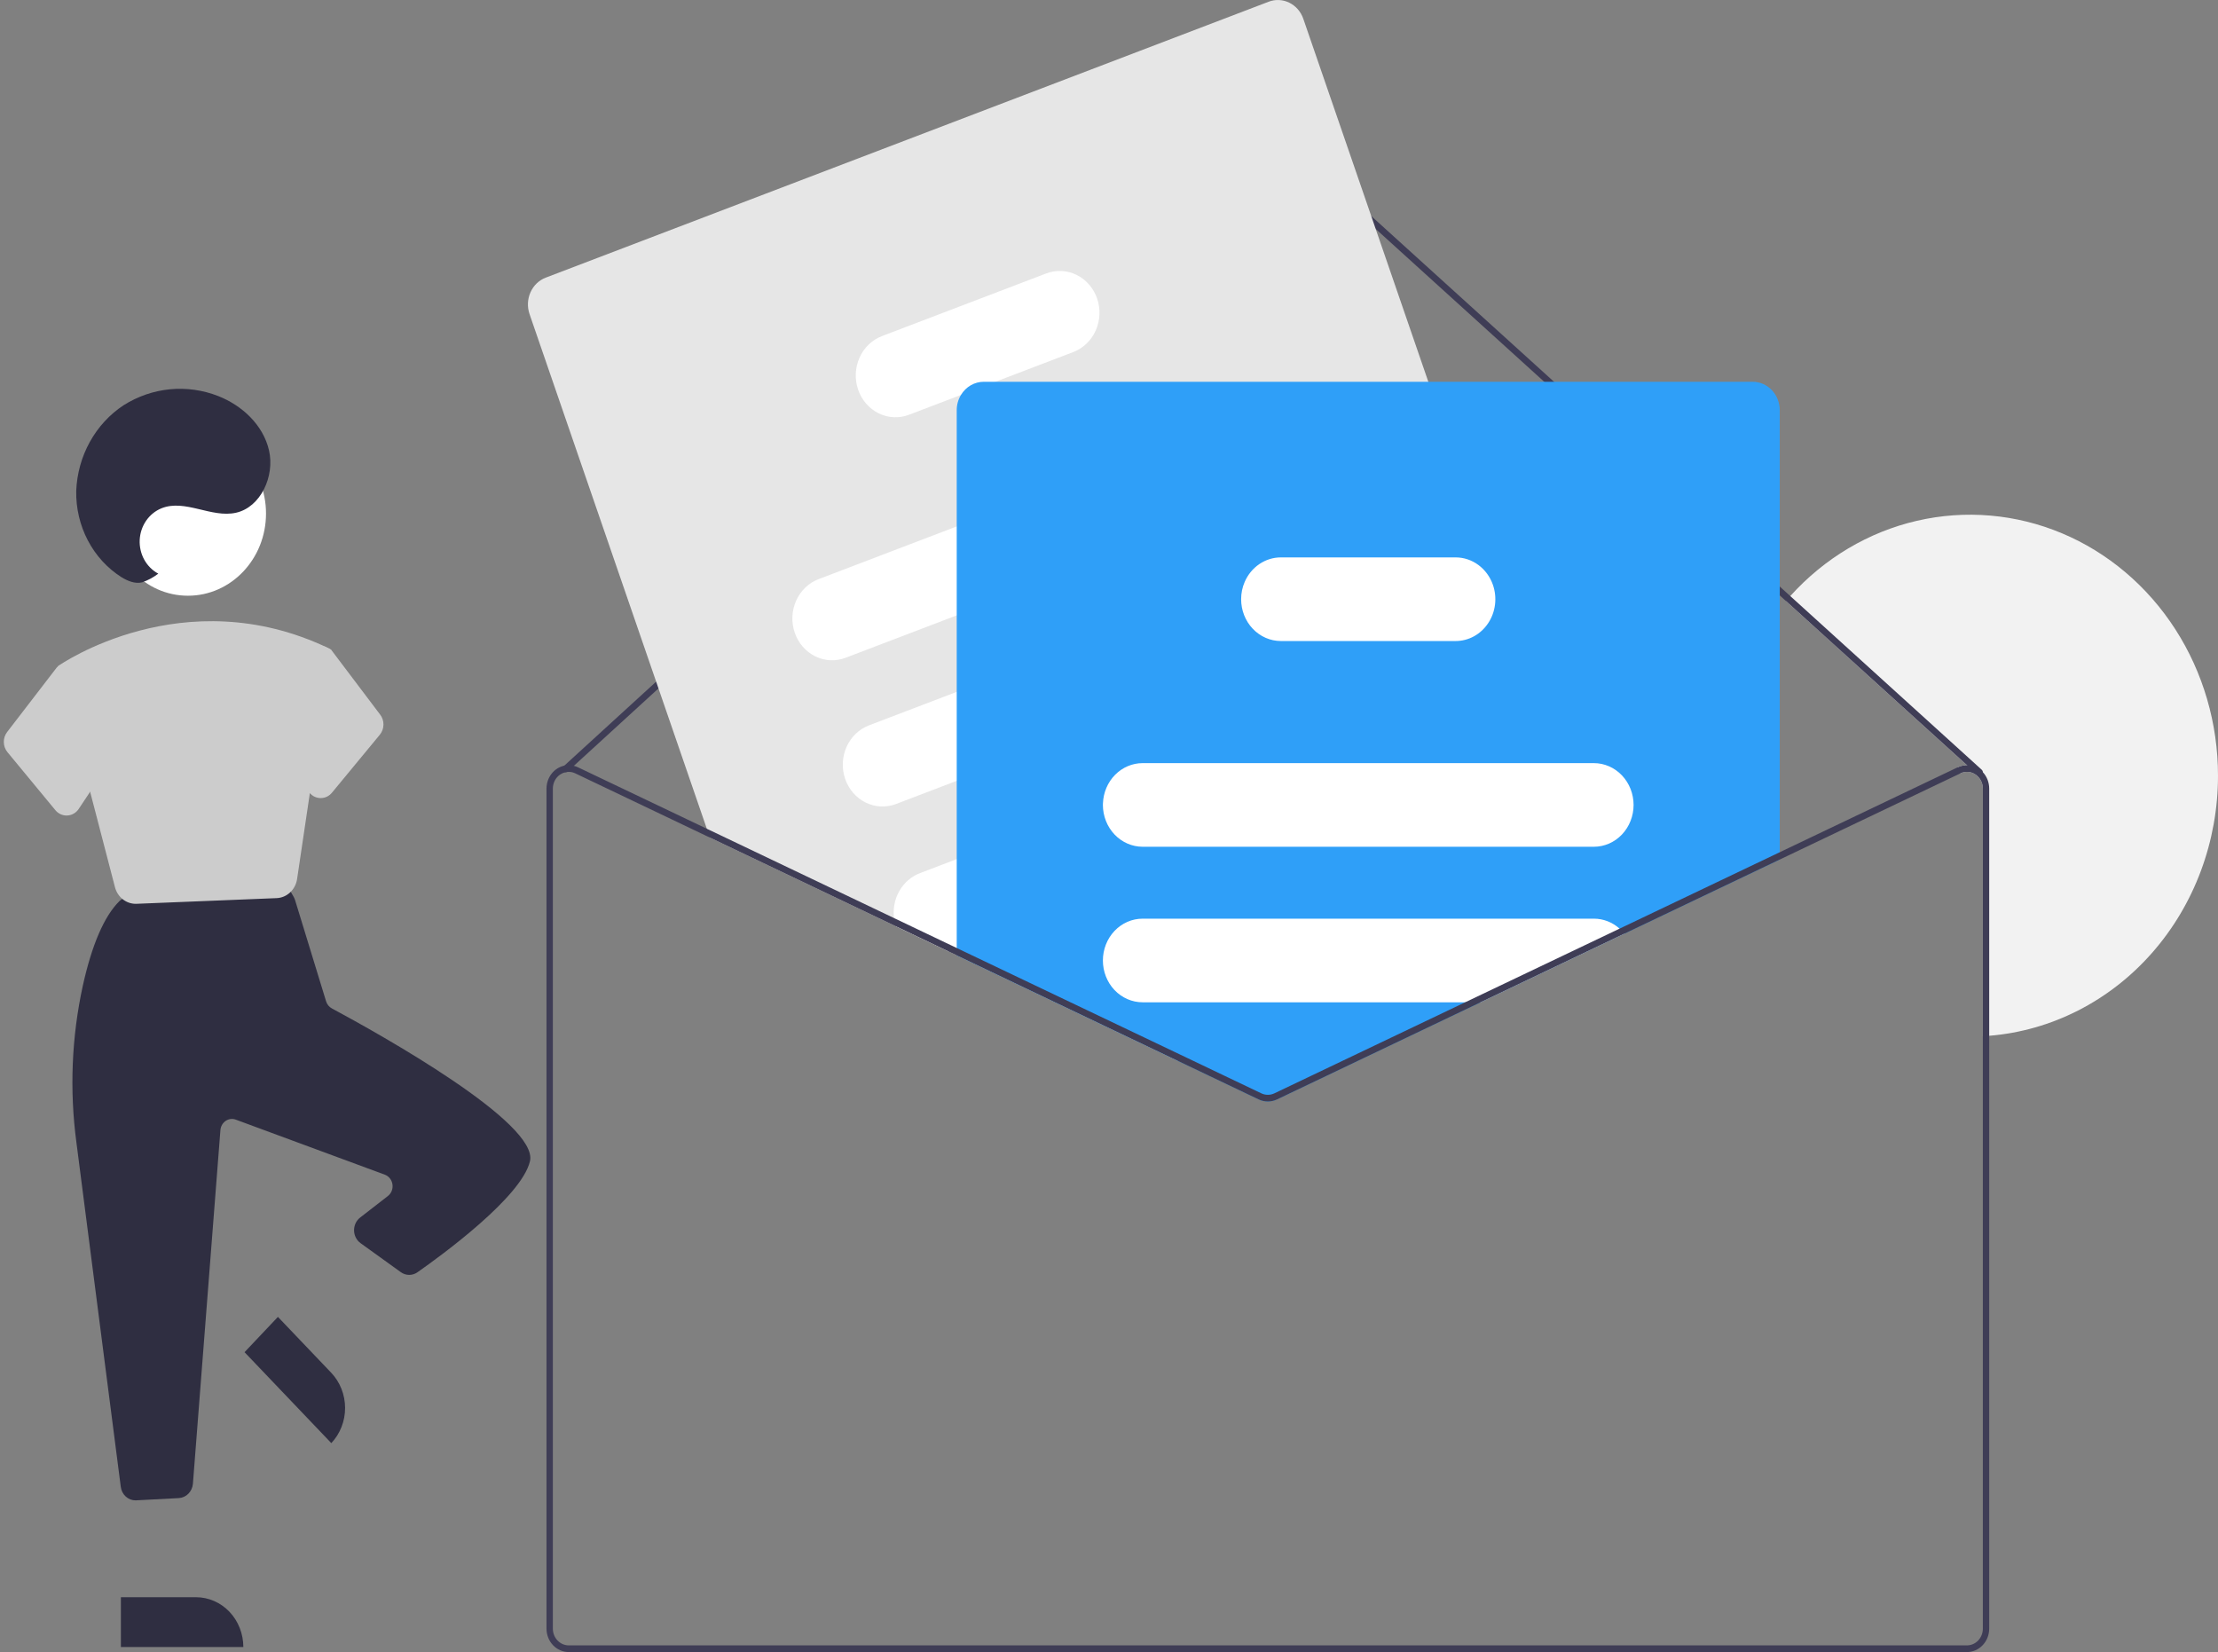 <svg width="145" height="108" viewBox="0 0 145 108" fill="none" xmlns="http://www.w3.org/2000/svg">
<rect x="0" y="0" width="145" height="108" fill="#808080" stroke="none"/>
<path d="M145 50.706C145 55.002 143.46 59.141 140.687 62.294C137.914 65.447 134.112 67.382 130.043 67.712C129.905 67.723 129.766 67.734 129.627 67.741V51.552C129.627 51.39 129.593 51.23 129.527 51.084C129.461 50.938 129.364 50.809 129.245 50.708C129.231 50.693 129.216 50.68 129.199 50.668C129.184 50.656 129.168 50.644 129.151 50.633C129.005 50.535 128.838 50.476 128.665 50.462C128.492 50.449 128.318 50.481 128.16 50.557L127.988 50.159C128.176 50.069 128.381 50.022 128.588 50.021L116.755 39.29C116.847 39.181 116.942 39.074 117.038 38.967C119.269 36.491 122.153 34.777 125.319 34.045C128.485 33.314 131.787 33.598 134.798 34.862C137.809 36.126 140.39 38.311 142.209 41.136C144.027 43.96 145 47.294 145 50.706Z" fill="#F2F2F2"/>
<path d="M21.659 94.341L15.987 88.396L18.169 86.089L21.65 89.737C21.937 90.039 22.166 90.397 22.322 90.792C22.478 91.186 22.559 91.609 22.56 92.037C22.561 92.465 22.482 92.888 22.327 93.283C22.173 93.679 21.946 94.038 21.659 94.341L21.659 94.341Z" fill="#2F2E41"/>
<path d="M15.908 107.67L7.903 107.671L7.903 104.415L12.815 104.415C13.221 104.415 13.623 104.499 13.998 104.663C14.373 104.826 14.714 105.066 15.002 105.368C15.289 105.671 15.517 106.03 15.672 106.425C15.827 106.82 15.908 107.243 15.908 107.67Z" fill="#2F2E41"/>
<path d="M7.895 97.194L4.994 74.673C4.54 71.27 4.681 67.807 5.41 64.457C6.005 61.765 6.809 59.9 7.8 58.914C7.957 58.76 8.157 58.664 8.37 58.64L17.948 57.59C18.133 57.57 18.319 57.606 18.485 57.693C18.651 57.781 18.79 57.916 18.885 58.083L19.2 58.635C19.238 58.702 19.269 58.774 19.292 58.848L21.317 65.457C21.347 65.556 21.396 65.649 21.461 65.729C21.525 65.809 21.604 65.874 21.693 65.922C24.881 67.635 35.238 73.42 34.646 75.915C34.089 78.26 28.875 82.062 27.29 83.172C27.129 83.285 26.939 83.345 26.744 83.344C26.55 83.342 26.361 83.279 26.201 83.163L23.571 81.269C23.442 81.176 23.337 81.052 23.263 80.908C23.189 80.764 23.149 80.603 23.146 80.439C23.144 80.276 23.178 80.114 23.247 79.967C23.316 79.82 23.418 79.692 23.543 79.595L25.357 78.188C25.468 78.102 25.555 77.986 25.608 77.852C25.66 77.718 25.678 77.571 25.657 77.427C25.637 77.284 25.579 77.149 25.491 77.037C25.404 76.925 25.288 76.84 25.158 76.792L15.415 73.194C15.306 73.153 15.189 73.14 15.074 73.154C14.959 73.169 14.849 73.211 14.751 73.277C14.654 73.344 14.573 73.433 14.513 73.538C14.454 73.642 14.418 73.76 14.409 73.882L12.612 96.994C12.592 97.242 12.488 97.473 12.318 97.646C12.149 97.819 11.925 97.922 11.689 97.935L8.91 98.081C8.893 98.082 8.876 98.083 8.859 98.083C8.623 98.084 8.395 97.994 8.218 97.83C8.04 97.667 7.925 97.441 7.895 97.194Z" fill="#2F2E41"/>
<path d="M12.288 38.944C15.106 38.944 17.39 36.539 17.39 33.573C17.39 30.606 15.106 28.202 12.288 28.202C9.47 28.202 7.185 30.606 7.185 33.573C7.185 36.539 9.47 38.944 12.288 38.944Z" fill="white"/>
<path d="M7.515 57.994L3.76 43.569L3.824 43.523C3.905 43.466 12 37.839 21.478 42.374L21.65 42.477L19.424 57.45C19.376 57.791 19.216 58.105 18.971 58.335C18.727 58.566 18.414 58.7 18.086 58.713L8.928 59.084C8.909 59.084 8.891 59.085 8.873 59.085C8.564 59.086 8.264 58.979 8.018 58.782C7.773 58.585 7.596 58.308 7.515 57.994Z" fill="#CCCCCC"/>
<path d="M3.617 52.96L0.489 49.173C0.338 48.992 0.253 48.759 0.249 48.518C0.245 48.277 0.322 48.042 0.467 47.854L3.737 43.602L6.247 44.323L7.578 49.226L5.151 52.875C5.066 53.003 4.955 53.109 4.825 53.185C4.696 53.26 4.551 53.304 4.403 53.311C4.386 53.312 4.369 53.313 4.351 53.313C4.212 53.313 4.074 53.282 3.947 53.221C3.821 53.16 3.708 53.071 3.617 52.96Z" fill="#CCCCCC"/>
<path d="M20.915 52.171C20.766 52.163 20.622 52.12 20.492 52.044C20.363 51.969 20.251 51.863 20.167 51.735L17.74 48.086L18.907 42.924L21.219 42.261L21.65 42.477L24.851 46.714C24.996 46.901 25.073 47.136 25.069 47.378C25.065 47.619 24.98 47.851 24.829 48.033L21.701 51.82C21.61 51.931 21.497 52.02 21.371 52.081C21.244 52.141 21.106 52.173 20.967 52.172C20.949 52.172 20.932 52.172 20.915 52.171Z" fill="#CCCCCC"/>
<path d="M129.627 50.48C129.629 50.535 129.611 50.588 129.577 50.629C129.541 50.673 129.49 50.7 129.435 50.705C129.38 50.709 129.326 50.691 129.284 50.653L128.588 50.021L116.755 39.291L83.566 9.189C83.377 9.018 83.136 8.925 82.886 8.925C82.637 8.926 82.396 9.02 82.208 9.191L37.514 50.065L37.111 50.432C37.095 50.447 37.078 50.459 37.059 50.467C37.025 50.483 36.989 50.489 36.953 50.485C36.901 50.479 36.853 50.453 36.818 50.413C36.8 50.391 36.786 50.366 36.777 50.339C36.768 50.312 36.764 50.283 36.766 50.254C36.768 50.226 36.775 50.198 36.787 50.172C36.799 50.146 36.816 50.123 36.836 50.104L36.892 50.052L81.935 8.861C82.2 8.622 82.537 8.49 82.886 8.489C83.235 8.488 83.573 8.619 83.838 8.857L117.038 38.967L129.554 50.321C129.576 50.341 129.594 50.365 129.606 50.393C129.619 50.42 129.626 50.45 129.627 50.48Z" fill="#3F3D56"/>
<path d="M104.393 56.938L103.846 55.355L101.964 49.888L97.909 38.116L93.376 24.958L85.201 1.225C85.041 0.762 84.712 0.385 84.288 0.176C83.864 -0.032 83.379 -0.056 82.939 0.112L35.675 18.151C35.235 18.319 34.877 18.665 34.679 19.111C34.481 19.558 34.459 20.069 34.618 20.532L46.208 54.178L46.405 54.753L58.571 60.557L61.99 62.188L62.545 62.453L77.022 69.361L77.583 69.147L87.079 65.523L101.403 60.056L103.333 59.319C103.773 59.151 104.132 58.805 104.33 58.359C104.529 57.913 104.551 57.402 104.393 56.938Z" fill="#E6E6E6"/>
<path d="M84.574 28.912C84.338 28.231 83.855 27.676 83.231 27.369C82.607 27.062 81.893 27.028 81.246 27.274L62.544 34.414L53.514 37.86C53.193 37.982 52.898 38.17 52.646 38.412C52.394 38.654 52.19 38.946 52.045 39.271C51.901 39.597 51.818 39.949 51.803 40.307C51.787 40.666 51.839 41.025 51.956 41.362C52.072 41.7 52.25 42.01 52.48 42.275C52.711 42.54 52.988 42.755 53.297 42.907C53.606 43.059 53.941 43.145 54.282 43.161C54.623 43.177 54.963 43.122 55.284 42.999L62.544 40.229L83.018 32.415C83.665 32.167 84.192 31.659 84.484 31.002C84.775 30.345 84.808 29.594 84.574 28.912Z" fill="white"/>
<path d="M87.866 38.473C87.631 37.792 87.148 37.237 86.524 36.93C85.9 36.623 85.186 36.589 84.538 36.835L81.37 38.044L62.544 45.23L56.807 47.419C56.16 47.666 55.633 48.174 55.341 48.831C55.049 49.487 55.017 50.239 55.252 50.92C55.486 51.602 55.968 52.157 56.592 52.465C57.215 52.772 57.929 52.806 58.577 52.56L62.544 51.045L86.311 41.974C86.364 41.954 86.416 41.93 86.468 41.906C87.072 41.627 87.552 41.117 87.811 40.48C88.071 39.843 88.091 39.125 87.866 38.473Z" fill="white"/>
<path d="M91.194 48.134C90.959 47.453 90.477 46.898 89.853 46.591C89.23 46.284 88.516 46.25 87.868 46.496L78.983 49.888L72.105 52.514L62.544 56.162L60.135 57.082C59.578 57.296 59.107 57.703 58.8 58.237C58.493 58.77 58.368 59.398 58.446 60.017C58.47 60.201 58.511 60.382 58.57 60.557L61.99 62.188L62.544 61.976H62.549L79.897 55.355L89.638 51.637C90.286 51.389 90.813 50.881 91.105 50.224C91.397 49.568 91.429 48.816 91.194 48.134H91.194Z" fill="white"/>
<path d="M71.723 19.513C71.487 18.832 71.004 18.277 70.38 17.97C69.757 17.663 69.042 17.629 68.395 17.875L57.654 21.973C57.007 22.221 56.48 22.729 56.188 23.385C55.897 24.042 55.865 24.793 56.099 25.474C56.334 26.156 56.816 26.711 57.44 27.019C58.063 27.326 58.777 27.361 59.424 27.114L62.823 25.818L65.073 24.958L70.167 23.014C70.814 22.766 71.341 22.259 71.633 21.602C71.924 20.946 71.957 20.195 71.723 19.513Z" fill="white"/>
<path d="M114.584 24.958H64.31C64.014 24.958 63.722 25.037 63.462 25.187C63.202 25.338 62.983 25.554 62.823 25.817C62.641 26.115 62.544 26.462 62.545 26.817V62.453L77.022 69.361L79.062 70.334L82.284 71.872C82.473 71.961 82.678 72.008 82.885 72.008C83.092 72.008 83.296 71.961 83.485 71.872L86.707 70.334L96.791 65.523L106.189 61.038L116.35 56.192V26.817C116.35 26.324 116.164 25.851 115.833 25.503C115.501 25.154 115.053 24.958 114.584 24.958Z" fill="#2F9FF8"/>
<path d="M104.197 49.888H74.697C74.027 49.888 73.382 50.162 72.899 50.651C72.415 51.141 72.131 51.809 72.105 52.514C72.101 52.55 72.1 52.585 72.101 52.621C72.102 53.346 72.376 54.041 72.862 54.553C73.349 55.065 74.009 55.354 74.697 55.355H104.197C104.886 55.355 105.546 55.067 106.033 54.554C106.52 54.041 106.794 53.346 106.794 52.621C106.794 51.896 106.52 51.201 106.033 50.688C105.546 50.176 104.886 49.888 104.197 49.888Z" fill="white"/>
<path d="M105.878 60.708C105.41 60.286 104.813 60.055 104.197 60.056H74.698C74.009 60.056 73.348 60.344 72.861 60.857C72.374 61.37 72.101 62.065 72.101 62.79C72.101 63.515 72.374 64.21 72.861 64.723C73.348 65.235 74.009 65.523 74.698 65.523H96.791L106.189 61.038C106.095 60.919 105.99 60.809 105.878 60.708Z" fill="white"/>
<path d="M97.599 38.234C97.416 37.708 97.084 37.254 96.648 36.933C96.212 36.611 95.693 36.439 95.16 36.439H83.734C83.236 36.439 82.747 36.591 82.328 36.876C81.909 37.16 81.576 37.566 81.37 38.044C81.216 38.398 81.137 38.783 81.138 39.172C81.138 39.897 81.412 40.592 81.899 41.104C82.386 41.617 83.046 41.905 83.734 41.906H95.16C95.578 41.906 95.99 41.8 96.36 41.597C96.731 41.394 97.049 41.099 97.288 40.739C97.528 40.379 97.681 39.963 97.735 39.527C97.789 39.091 97.743 38.647 97.599 38.234Z" fill="white"/>
<path d="M95.784 65.523L85.7 70.335L83.313 71.474C83.178 71.538 83.032 71.571 82.885 71.571C82.737 71.571 82.591 71.538 82.457 71.474L80.07 70.335H79.062L82.284 71.872C82.473 71.962 82.678 72.008 82.885 72.008C83.092 72.008 83.296 71.962 83.485 71.872L86.707 70.335L96.791 65.523H95.784ZM95.784 65.523L85.7 70.335L83.313 71.474C83.178 71.538 83.032 71.571 82.885 71.571C82.737 71.571 82.591 71.538 82.457 71.474L80.07 70.335H79.062L82.284 71.872C82.473 71.962 82.678 72.008 82.885 72.008C83.092 72.008 83.296 71.962 83.485 71.872L86.707 70.335L96.791 65.523H95.784ZM95.784 65.523L85.7 70.335L83.313 71.474C83.178 71.538 83.032 71.571 82.885 71.571C82.737 71.571 82.591 71.538 82.457 71.474L80.07 70.335H79.062L82.284 71.872C82.473 71.962 82.678 72.008 82.885 72.008C83.092 72.008 83.296 71.962 83.485 71.872L86.707 70.335L96.791 65.523H95.784ZM129.627 50.48C129.55 50.4 129.466 50.328 129.376 50.266C129.172 50.127 128.937 50.044 128.695 50.025C128.452 50.007 128.209 50.053 127.988 50.159L105.878 60.708L95.784 65.523L85.7 70.335L83.313 71.474C83.178 71.538 83.032 71.571 82.885 71.571C82.737 71.571 82.591 71.538 82.457 71.474L80.07 70.335L77.583 69.147L62.549 61.977L62.545 61.974L58.446 60.017L46.208 54.178L37.782 50.159C37.696 50.117 37.606 50.086 37.514 50.065C37.31 50.011 37.098 50.007 36.892 50.052C36.564 50.123 36.269 50.31 36.056 50.584C35.844 50.857 35.728 51.199 35.727 51.552V106.469C35.727 106.875 35.881 107.264 36.153 107.551C36.426 107.838 36.796 108 37.181 108H128.588C128.974 108 129.344 107.838 129.616 107.551C129.889 107.264 130.042 106.875 130.043 106.469V51.552C130.043 51.151 129.894 50.766 129.627 50.48ZM129.627 106.469C129.627 106.759 129.518 107.037 129.323 107.242C129.128 107.447 128.864 107.563 128.588 107.563H37.181C36.906 107.563 36.642 107.447 36.447 107.242C36.252 107.037 36.143 106.759 36.142 106.469V51.552C36.143 51.369 36.186 51.19 36.269 51.029C36.352 50.869 36.472 50.733 36.618 50.634C36.721 50.564 36.834 50.514 36.953 50.485C36.988 50.477 37.023 50.471 37.059 50.467C37.099 50.461 37.14 50.458 37.181 50.459C37.329 50.459 37.475 50.492 37.609 50.557L46.405 54.754L58.571 60.557L61.99 62.189L62.545 62.453L77.022 69.361L79.062 70.335L82.284 71.872C82.473 71.962 82.678 72.008 82.885 72.008C83.092 72.008 83.296 71.962 83.485 71.872L86.707 70.335L96.791 65.523L106.189 61.038L128.16 50.557C128.318 50.482 128.492 50.449 128.665 50.462C128.838 50.476 129.005 50.535 129.151 50.634C129.168 50.644 129.184 50.656 129.199 50.669C129.216 50.68 129.231 50.693 129.245 50.708C129.364 50.81 129.461 50.938 129.527 51.084C129.593 51.23 129.627 51.39 129.627 51.552L129.627 106.469ZM95.784 65.523L85.7 70.335L83.313 71.474C83.178 71.538 83.032 71.571 82.885 71.571C82.737 71.571 82.591 71.538 82.457 71.474L80.07 70.335H79.062L82.284 71.872C82.473 71.962 82.678 72.008 82.885 72.008C83.092 72.008 83.296 71.962 83.485 71.872L86.707 70.335L96.791 65.523H95.784ZM95.784 65.523L85.7 70.335L83.313 71.474C83.178 71.538 83.032 71.571 82.885 71.571C82.737 71.571 82.591 71.538 82.457 71.474L80.07 70.335H79.062L82.284 71.872C82.473 71.962 82.678 72.008 82.885 72.008C83.092 72.008 83.296 71.962 83.485 71.872L86.707 70.335L96.791 65.523H95.784ZM61.99 62.189L62.545 62.453V61.977L61.99 62.189ZM95.784 65.523L85.7 70.335L83.313 71.474C83.178 71.538 83.032 71.571 82.885 71.571C82.737 71.571 82.591 71.538 82.457 71.474L80.07 70.335H79.062L82.284 71.872C82.473 71.962 82.678 72.008 82.885 72.008C83.092 72.008 83.296 71.962 83.485 71.872L86.707 70.335L96.791 65.523H95.784Z" fill="#3F3D56"/>
<path d="M10.348 37.501C9.965 37.296 9.646 36.979 9.43 36.587C9.215 36.196 9.112 35.747 9.133 35.295C9.155 34.843 9.301 34.408 9.553 34.041C9.805 33.675 10.152 33.393 10.553 33.23C12.093 32.605 13.819 33.881 15.433 33.518C17.042 33.157 17.972 31.132 17.588 29.449C17.204 27.765 15.807 26.497 14.266 25.891C13.259 25.497 12.182 25.345 11.112 25.448C10.043 25.552 9.009 25.907 8.087 26.487C7.175 27.085 6.416 27.908 5.875 28.885C5.334 29.862 5.027 30.963 4.983 32.093C4.962 33.224 5.224 34.34 5.744 35.331C6.263 36.321 7.021 37.149 7.942 37.733C8.352 37.982 8.829 38.182 9.291 38.069C9.67 37.94 10.026 37.748 10.348 37.501Z" fill="#2F2E41"/>
</svg>

